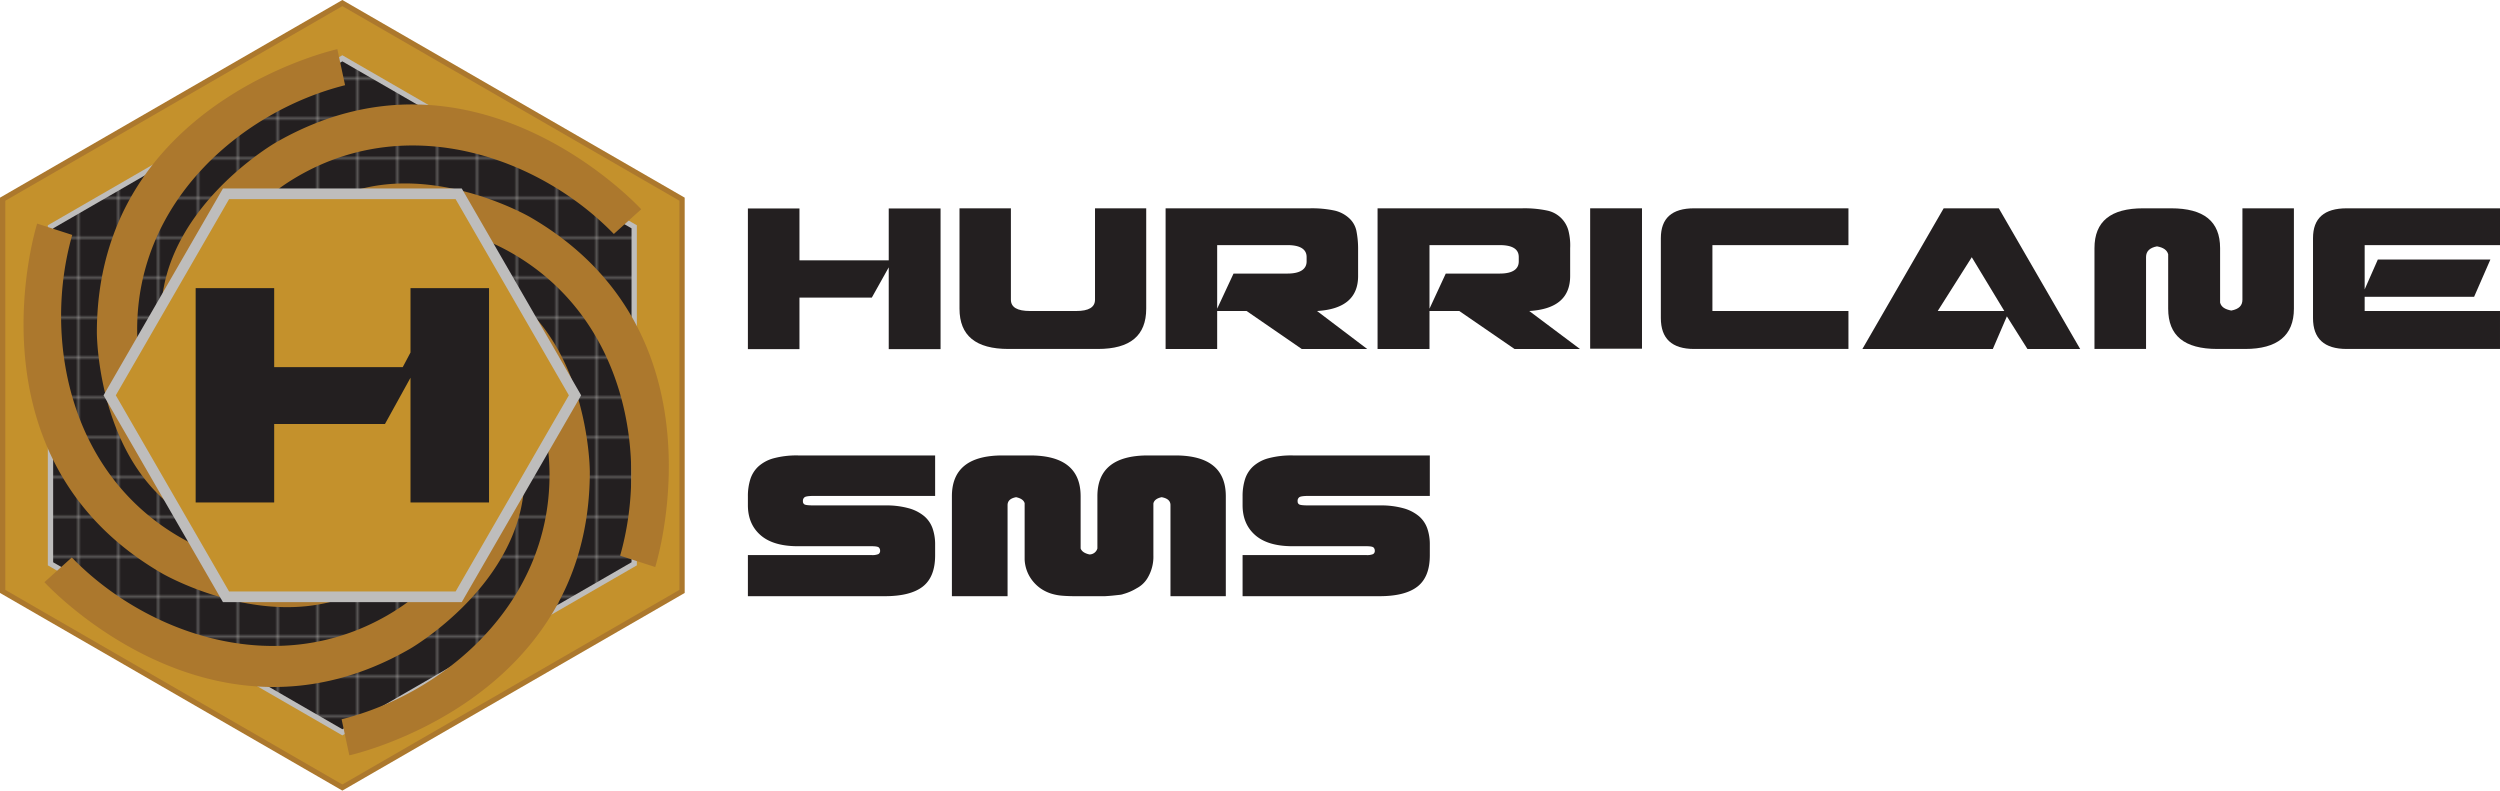 <svg height="297.496" viewBox="0 0 940.716 297.496" width="940.716" xmlns="http://www.w3.org/2000/svg" xmlns:xlink="http://www.w3.org/1999/xlink"><pattern id="a" height="14.667" patternUnits="userSpaceOnUse" viewBox="0 0 14.667 14.667" width="14.667"><path d="m0 0h14.667v14.667h-14.667z" fill="none"/><path d="m0 0h14.667v14.667h-14.667z" fill="#231f20"/></pattern><path d="m128.82 0-128.82 74.374v148.748l128.82 74.374 128.819-74.374v-148.748z" fill="#ac782d"/><path d="m2 221.968v-146.44l126.82-73.218 126.819 73.218v146.44l-126.819 73.218z" fill="#c4912c"/><path d="m18 212.729v-127.962l110.82-63.983 110.819 63.983v127.962l-110.819 63.983z" fill="#bebdbc"/><path d="m20 211.575v-125.654l108.82-62.827 108.819 62.827v125.654l-108.819 62.827z" fill="url(#a)"/><path d="m199.39 81.642s-67.377-38.9-101.358 19.949c0 0-15.799 26.858-3.27 50.451-3.781-1.863-8.906-5.102-11.672-9.893-4.73-8.193-13.381-51.334 29.123-75.875 42.504-24.537 91.482-6.426 118.764 21.77l10.303-9.303s-62.453-68.434-137.658-25.016c0 0-67.379 38.9-33.402 97.752 0 0 18.834 33.238 51.041 27.387l-.061.082s-8.979 8.244-18.439 8.244-51.148-14.076-51.148-63.154c0-49.08 40.176-82.441 78.236-91.971l-2.906-13.572s-90.494 19.869-90.494 106.707c0 0 0 77.803 67.955 77.803 0 0 32.733.264 46.352-24.139a23.712 23.712 0 0 1 -2.772 10.557c-4.73 8.193-37.764 37.256-80.268 12.717s-51.309-76.011-40.531-113.738l-13.207-4.269s-28.039 88.305 47.164 131.723c0 0 67.379 38.902 101.357-19.949 0 0 14.752-25.082 4.434-48.06a23.903 23.903 0 0 1 7.969 7.814c4.73 8.193 13.383 51.334-29.121 75.875-42.504 24.537-91.482 6.426-118.766-21.77l-10.301 9.303s62.453 68.433 137.656 25.015c0 0 67.379-38.9 33.402-97.752 0 0-15.484-27.326-42.381-28.062a23.406 23.406 0 0 1 10.239-2.737c9.461 0 51.147 14.076 51.148 63.156-.002 49.078-40.176 82.439-78.236 91.971l2.906 13.572s90.492-19.869 90.492-106.707c0 0 .002-77.803-67.955-77.805 0 0-29.654-.238-44.258 20.781 0-3.875.588-8.56 2.82-12.426 4.73-8.193 37.764-37.256 80.27-12.717 42.502 24.541 51.307 76.014 40.529 113.738l13.207 4.27s28.039-88.303-47.163-131.723z" fill="#ac782d"/><path d="m83.89 226.568-44.93-77.82 44.93-77.82h89.86l44.93 77.82-44.93 77.82z" fill="#bebdbc"/><path d="m86.199 222.568-42.62-73.82 42.62-73.82h85.241l42.621 73.82-42.621 73.82z" fill="#c4912c"/><path d="m154.469 108.416v24.219l-2.921 5.51h-48.379v-29.729h-29.546v80.666h29.546v-29.547h41.693l9.607-17.402v46.949h29.548v-80.666z" fill="#231f20"/><path d="m177.681 114.083h.002v.253h-.002z"/><g fill="#231f20"><path d="m334.418 97.952h-33.592v-19.504h-19.404v52.928h19.404v-19.405h27.233l6.359-11.374v30.779h19.504v-52.928h-19.504z"/><path d="m412.037 112.776c0 2.843-2.375 4.248-7.027 4.248h-17.431c-4.817 0-7.191-1.405-7.191-4.248v-34.393h-19.34v37.771c0 10.137 6.122 15.156 18.435 15.156h33.626c12.176 0 18.198-5.019 18.198-15.156v-37.771h-19.27z"/><path d="m511.035 103.841v-10.47a34.27 34.27 0 0 0 -.671-6.66 8.904 8.904 0 0 0 -2.709-4.614 12.107 12.107 0 0 0 -5.42-2.847 40.71 40.71 0 0 0 -9.267-.867h-54.367v52.928h19.405v-14.286h11.076l20.741 14.286h24.626l-18.87-14.286c10.237-.603 15.458-4.92 15.458-13.183m-19.374-5.485c0 2.977-2.507 4.583-7.191 4.583h-20.309l-6.157 13.214v-23.92h26.465c4.684 0 7.191 1.504 7.191 4.481z"/><path d="m590.829 103.841v-10.47a22.431 22.431 0 0 0 -.671-6.66 10.464 10.464 0 0 0 -7.894-7.461 41.5 41.5 0 0 0 -9.435-.867h-54.469v52.928h19.539v-14.286h11.21l20.774 14.286h24.625l-19.072-14.286c10.206-.603 15.393-4.92 15.393-13.183m-19.34-5.485c0 2.977-2.373 4.583-7.161 4.583h-20.305l-6.125 13.214v-23.92h26.43c4.787 0 7.161 1.504 7.161 4.481z"/><path d="m598.355 78.383h19.504v52.825h-19.504z"/><path d="m624.954 89.624v30.076c0 7.695 4.149 11.611 12.546 11.611h58.045v-14.286h-51.187v-24.79h51.187v-13.851h-58.045c-8.396 0-12.546 3.714-12.546 11.24"/><path d="m731.377 78.383-30.58 52.928h49.08l5.286-12.278 7.729 12.278h19.84l-30.611-52.928zm-2.24 38.641 12.813-20.24 12.244 20.24z"/><path d="m843.793 112.776c0 2.141-1.206 3.512-4.183 4.08-2.241-.435-3.748-1.237-4.217-2.977v-20.508c0-10.072-6.088-14.988-18.466-14.988h-10.507c-12.176 0-18.298 4.916-18.298 14.988v37.939h19.406v-34.595c0-2.206 1.439-3.512 4.114-4.015 2.442.435 3.779 1.405 4.214 2.977v20.477c0 10.137 6.022 15.156 18.534 15.156h10.439c12.045 0 18.336-5.019 18.336-15.156v-37.771h-19.371z"/><path d="m870.354 89.624v30.076c0 7.695 4.184 11.611 12.714 11.611h57.647v-14.286h-50.923v-5.354h41.187l6.122-14.015h-42.355l-4.954 11.24v-16.66h50.923v-13.851h-57.647c-8.531 0-12.714 3.714-12.714 11.24"/><path d="m351.876 171.375v15.233h-45.58c-1.903 0-3.078.165-3.512.477a1.645 1.645 0 0 0 -.655 1.431v.239a1.238 1.238 0 0 0 .532 1.009c.361.281 1.566.416 3.634.416h26.776a31.656 31.656 0 0 1 8.87 1.071 15.517 15.517 0 0 1 5.83 2.979 10.666 10.666 0 0 1 3.157 4.637 18.166 18.166 0 0 1 .948 5.952v4.166q0 8.093-4.637 11.727-4.644 3.625-14.284 3.628h-51.532v-15.471h46.535a6.05 6.05 0 0 0 2.557-.361 1.36 1.36 0 0 0 .655-1.309v-.117a1.686 1.686 0 0 0 -.416-1.009c-.282-.361-1.212-.538-2.796-.538h-27.73q-9.287 0-14.046-4.166-4.762-4.165-4.759-11.305v-3.334a21.103 21.103 0 0 1 .887-6.307 11.205 11.205 0 0 1 3.04-4.882 14.046 14.046 0 0 1 5.769-3.096 33.213 33.213 0 0 1 9.225-1.07z"/><path d="m434.002 189.464v19.521a15.549 15.549 0 0 1 -2.38 8.809 10.312 10.312 0 0 1 -3.928 3.572 19.812 19.812 0 0 1 -5.358 2.258h.122a8.44 8.44 0 0 1 -1.431.239c-.71.079-1.45.159-2.203.238s-1.762.159-3.034.239h-11.188q-2.496 0-4.82-.177a19.045 19.045 0 0 1 -4.344-.832 15.263 15.263 0 0 1 -3.866-1.909 14.55 14.55 0 0 1 -3.511-3.511 13.83 13.83 0 0 1 -2.502-7.378v-21.184q-.477-1.67-3.212-2.263-3.212.596-3.212 2.979v34.276h-20.947v-37.61q0-15.352 19.038-15.355h10.357q19.041 0 19.044 15.355v19.637c.397 1.113 1.505 1.865 3.334 2.263a3.099 3.099 0 0 0 2.973-2.263v-19.637q0-15.352 19.043-15.355h10.235q19.05 0 19.044 15.355v37.61h-20.824v-34.276q0-2.386-3.334-2.979c-1.829.397-2.857 1.193-3.095 2.379z"/><path d="m538.022 171.375v15.233h-45.58c-1.902 0-3.077.165-3.512.477a1.645 1.645 0 0 0 -.655 1.431v.239a1.24 1.24 0 0 0 .532 1.009c.361.281 1.566.416 3.634.416h26.776a31.656 31.656 0 0 1 8.87 1.071 15.524 15.524 0 0 1 5.83 2.979 10.67 10.67 0 0 1 3.156 4.637 18.15 18.15 0 0 1 .948 5.952v4.166q0 8.093-4.637 11.727-4.643 3.625-14.284 3.628h-51.532v-15.471h46.535a6.05 6.05 0 0 0 2.557-.361 1.36 1.36 0 0 0 .655-1.309v-.117a1.686 1.686 0 0 0 -.416-1.009c-.282-.361-1.212-.538-2.796-.538h-27.73q-9.286 0-14.046-4.166-4.762-4.165-4.759-11.305v-3.334a21.103 21.103 0 0 1 .887-6.307 11.205 11.205 0 0 1 3.04-4.882 14.05 14.05 0 0 1 5.769-3.096 33.213 33.213 0 0 1 9.225-1.07z"/></g></svg>